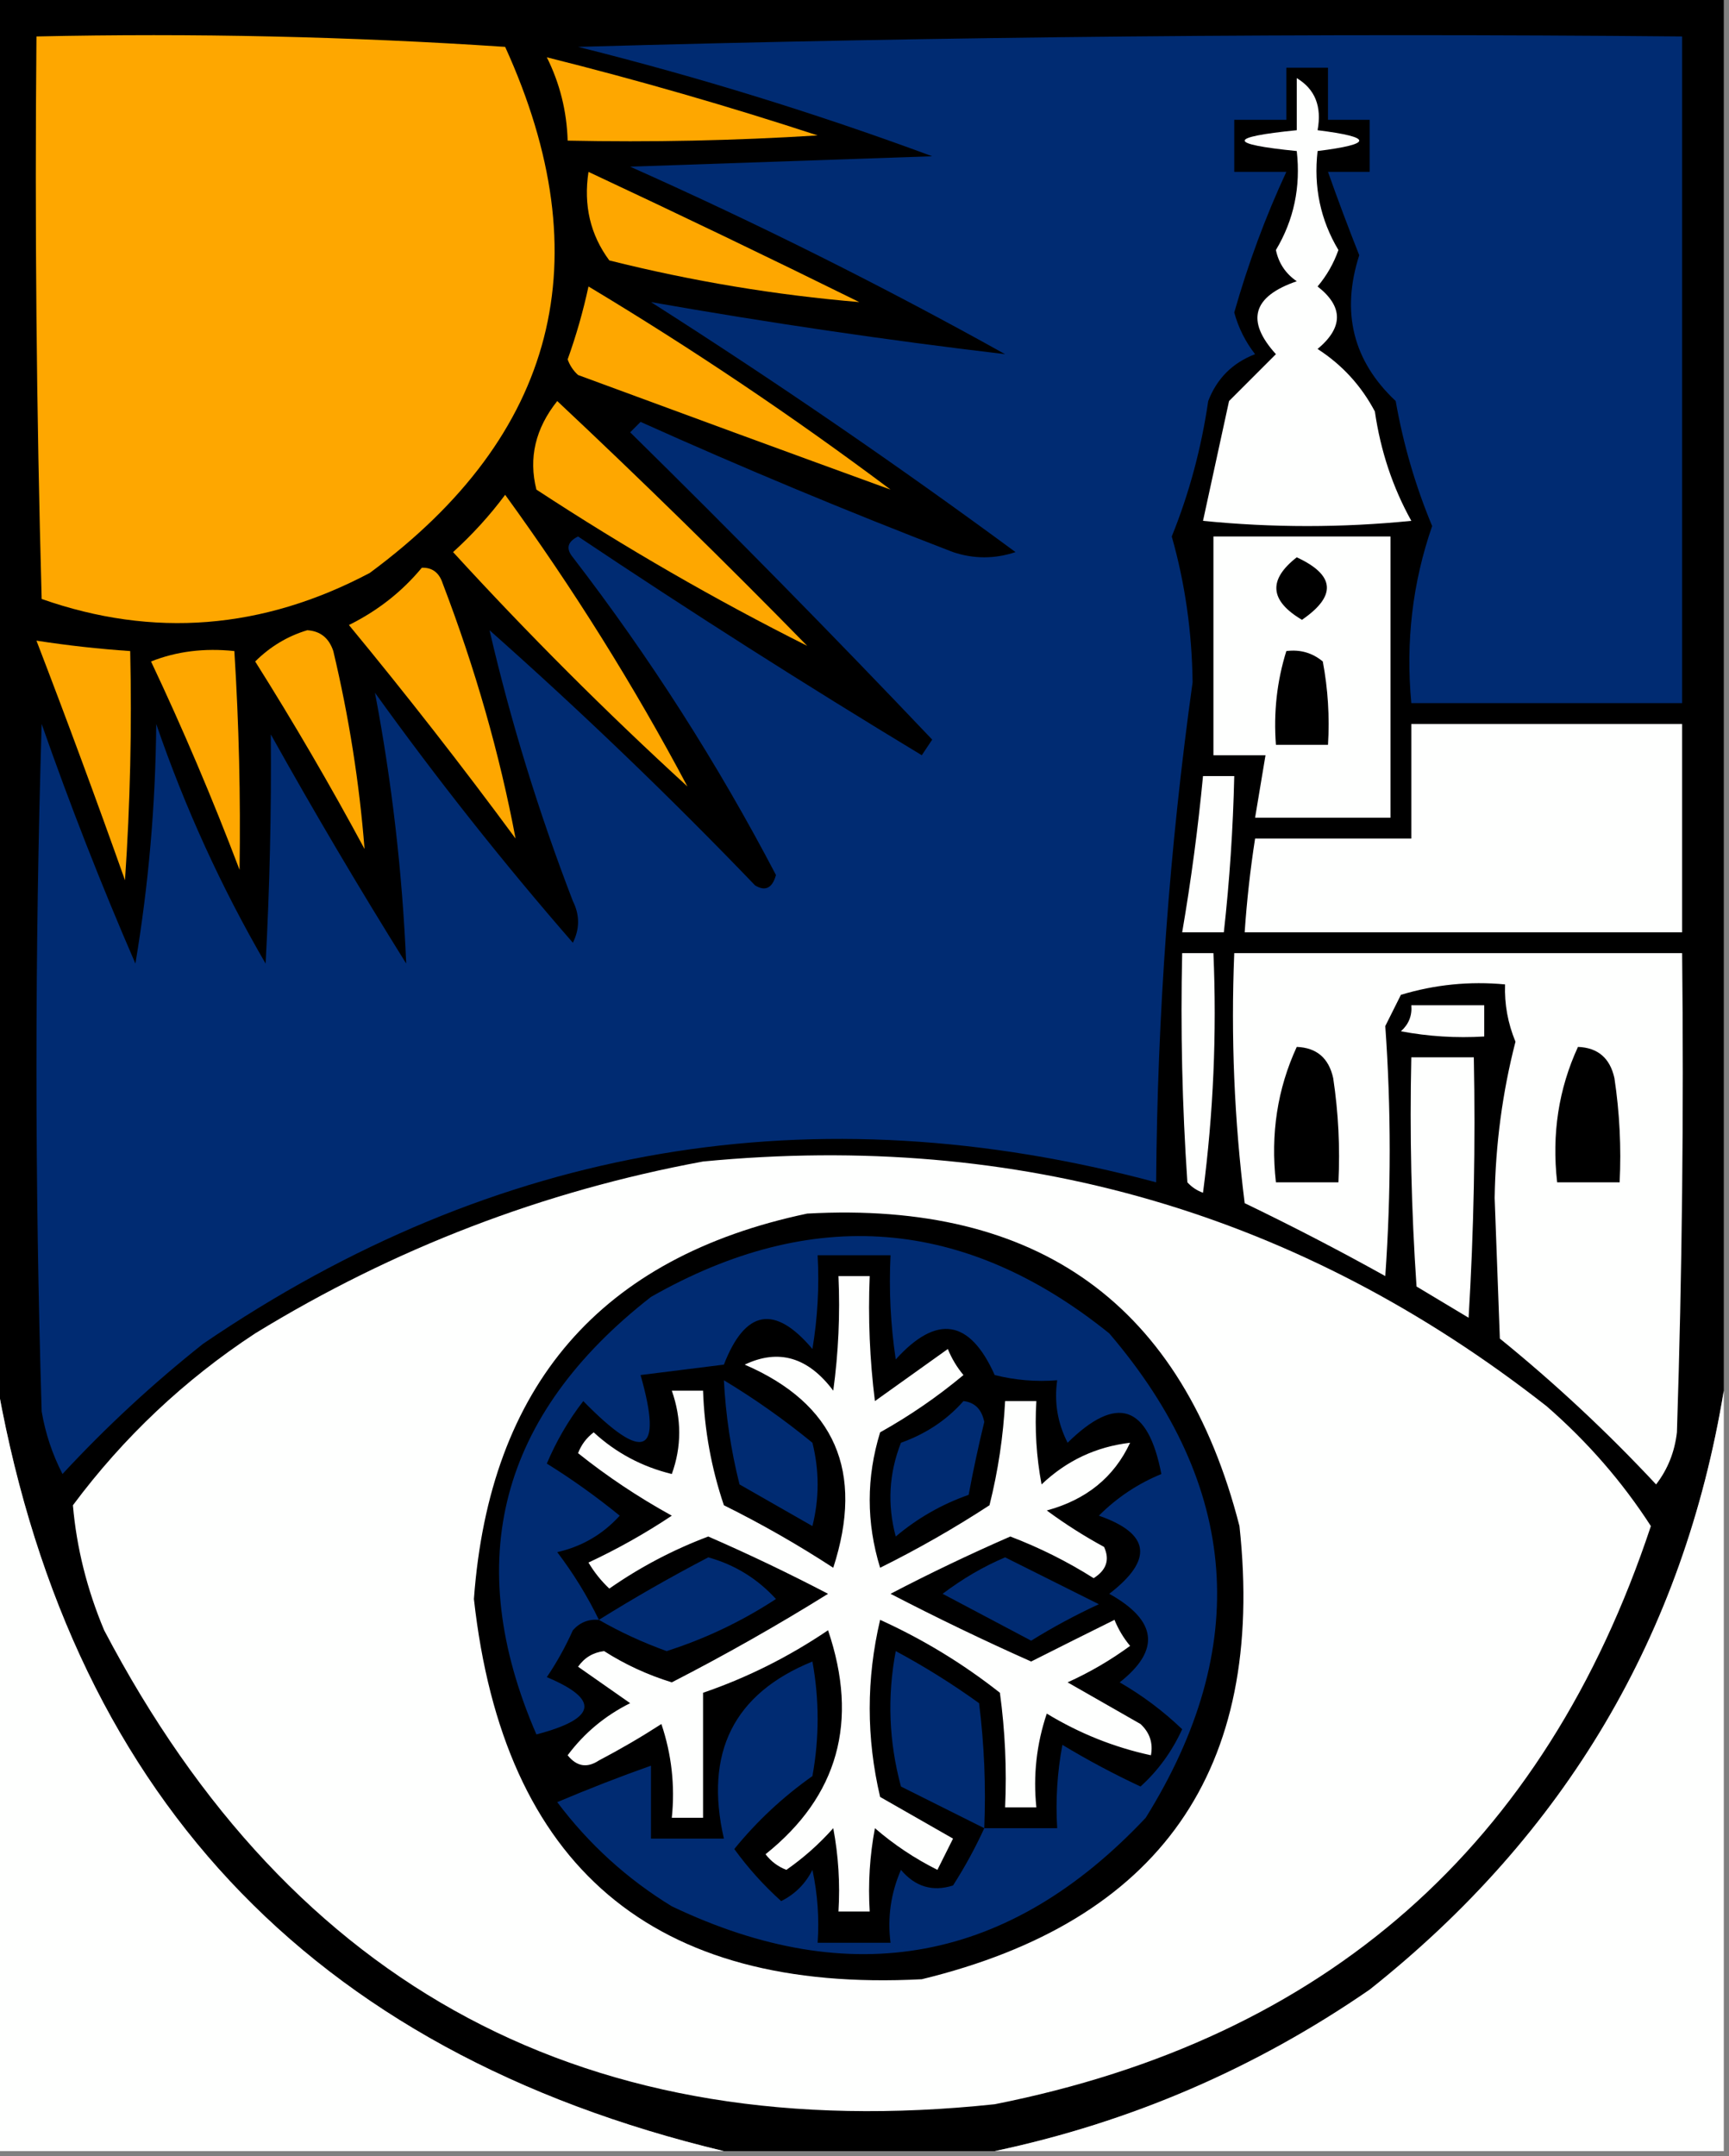 <?xml version="1.0" encoding="UTF-8"?>
<!DOCTYPE svg PUBLIC "-//W3C//DTD SVG 1.1//EN" "http://www.w3.org/Graphics/SVG/1.1/DTD/svg11.dtd">
<svg xmlns="http://www.w3.org/2000/svg" version="1.1" width="166px" height="207px" style="shape-rendering:geometricPrecision; text-rendering:geometricPrecision; image-rendering:optimizeQuality; fill-rule:evenodd; clip-rule:evenodd" xmlns:xlink="http://www.w3.org/1999/xlink">
<rect width="100%" height="100%" fill="#808080" stroke="none"/>
<g><path style="opacity:1" fill="#000000" d="M -0.5,-0.5 C 54.833,-0.5 110.167,-0.5 165.5,-0.5C 165.5,44.167 165.5,88.833 165.5,133.5C 161.634,156.914 150.301,176.08 131.5,191C 120.516,198.576 108.516,203.743 95.5,206.5C 86.833,206.5 78.167,206.5 69.5,206.5C 29.602,196.936 6.269,171.936 -0.5,131.5C -0.5,87.5 -0.5,43.5 -0.5,-0.5 Z"/></g>
<g><path style="opacity:1" fill="#fea700" d="M 3.5,3.5 C 18.515,3.167 33.515,3.501 48.5,4.5C 57.787,24.914 53.454,41.747 35.5,55C 25.228,60.436 14.728,61.269 4,57.5C 3.5,39.503 3.333,21.503 3.5,3.5 Z"/></g>
<g><path style="opacity:1" fill="#002b72" d="M 55.5,4.5 C 90.663,3.502 125.996,3.168 161.5,3.5C 161.5,24.833 161.5,46.167 161.5,67.5C 152.833,67.5 144.167,67.5 135.5,67.5C 134.946,61.605 135.612,55.938 137.5,50.5C 135.894,46.647 134.728,42.647 134,38.5C 129.905,34.653 128.739,29.986 130.5,24.5C 129.428,21.796 128.428,19.13 127.5,16.5C 128.833,16.5 130.167,16.5 131.5,16.5C 131.5,14.833 131.5,13.167 131.5,11.5C 130.167,11.5 128.833,11.5 127.5,11.5C 127.5,9.833 127.5,8.167 127.5,6.5C 126.167,6.5 124.833,6.5 123.5,6.5C 123.5,8.167 123.5,9.833 123.5,11.5C 121.833,11.5 120.167,11.5 118.5,11.5C 118.5,13.167 118.5,14.833 118.5,16.5C 120.167,16.5 121.833,16.5 123.5,16.5C 121.506,20.788 119.84,25.288 118.5,30C 118.903,31.473 119.57,32.806 120.5,34C 118.333,34.833 116.833,36.333 116,38.5C 115.336,43.046 114.169,47.379 112.5,51.5C 113.774,55.985 114.441,60.652 114.5,65.5C 112.283,81.396 111.117,97.396 111,113.5C 78.101,104.685 47.601,109.852 19.5,129C 14.673,132.827 10.173,136.994 6,141.5C 5.027,139.608 4.36,137.608 4,135.5C 3.333,113.5 3.333,91.5 4,69.5C 6.717,77.268 9.717,84.935 13,92.5C 14.267,84.938 14.934,77.271 15,69.5C 17.753,77.525 21.253,85.191 25.5,92.5C 25.894,85.199 26.061,77.866 26,70.5C 30.146,77.927 34.479,85.26 39,92.5C 38.626,83.731 37.626,75.065 36,66.5C 41.953,74.788 48.286,82.788 55,90.5C 55.667,89.167 55.667,87.833 55,86.5C 51.693,77.915 49.027,69.249 47,60.5C 55.83,68.33 64.33,76.497 72.5,85C 73.484,85.591 74.15,85.257 74.5,84C 68.88,73.257 62.38,63.09 55,53.5C 54.312,52.668 54.479,52.002 55.5,51.5C 66.331,58.75 77.331,65.75 88.5,72.5C 88.833,72 89.167,71.5 89.5,71C 79.982,60.982 70.315,51.149 60.5,41.5C 60.833,41.167 61.167,40.833 61.5,40.5C 71.385,44.943 81.385,49.109 91.5,53C 93.5,53.667 95.5,53.667 97.5,53C 86.108,44.609 74.441,36.609 62.5,29C 73.777,30.985 85.11,32.652 96.5,34C 84.779,27.473 72.779,21.473 60.5,16C 70.167,15.667 79.833,15.333 89.5,15C 78.379,10.885 67.046,7.385 55.5,4.5 Z"/></g>
<g><path style="opacity:1" fill="#fea700" d="M 52.5,5.5 C 61.245,7.687 69.911,10.187 78.5,13C 70.507,13.5 62.507,13.666 54.5,13.5C 54.416,10.673 53.75,8.006 52.5,5.5 Z"/></g>
<g><path style="opacity:1" fill="#fefffe" d="M 124.5,7.5 C 126.256,8.552 126.923,10.219 126.5,12.5C 131.833,13.167 131.833,13.833 126.5,14.5C 126.108,17.948 126.775,21.114 128.5,24C 128.05,25.285 127.383,26.452 126.5,27.5C 128.978,29.436 128.978,31.436 126.5,33.5C 128.858,35.024 130.691,37.024 132,39.5C 132.548,43.287 133.714,46.787 135.5,50C 128.833,50.667 122.167,50.667 115.5,50C 116.331,46.207 117.164,42.373 118,38.5C 119.522,36.978 121.022,35.478 122.5,34C 119.59,30.791 120.257,28.458 124.5,27C 123.426,26.261 122.759,25.261 122.5,24C 124.225,21.114 124.892,17.948 124.5,14.5C 117.833,13.833 117.833,13.167 124.5,12.5C 124.5,10.833 124.5,9.167 124.5,7.5 Z"/></g>
<g><path style="opacity:1" fill="#fea700" d="M 56.5,16.5 C 65.185,20.565 73.852,24.732 82.5,29C 74.446,28.324 66.446,26.991 58.5,25C 56.679,22.544 56.012,19.711 56.5,16.5 Z"/></g>
<g><path style="opacity:1" fill="#fea700" d="M 56.5,27.5 C 66.483,33.494 76.15,39.994 85.5,47C 75.6,43.398 65.6,39.731 55.5,36C 55.043,35.586 54.709,35.086 54.5,34.5C 55.325,32.199 55.992,29.865 56.5,27.5 Z"/></g>
<g><path style="opacity:1" fill="#fea700" d="M 53.5,38.5 C 61.632,46.131 69.632,53.964 77.5,62C 68.689,57.584 60.023,52.584 51.5,47C 50.733,43.969 51.4,41.136 53.5,38.5 Z"/></g>
<g><path style="opacity:1" fill="#fea700" d="M 48.5,47.5 C 55.043,56.511 60.877,65.844 66,75.5C 58.167,68.333 50.667,60.833 43.5,53C 45.373,51.296 47.04,49.463 48.5,47.5 Z"/></g>
<g><path style="opacity:1" fill="#fefffe" d="M 116.5,51.5 C 122.167,51.5 127.833,51.5 133.5,51.5C 133.5,60.5 133.5,69.5 133.5,78.5C 129.167,78.5 124.833,78.5 120.5,78.5C 120.833,76.5 121.167,74.5 121.5,72.5C 119.833,72.5 118.167,72.5 116.5,72.5C 116.5,65.5 116.5,58.5 116.5,51.5 Z"/></g>
<g><path style="opacity:1" fill="#000000" d="M 124.5,53.5 C 128.184,55.203 128.351,57.203 125,59.5C 121.898,57.663 121.731,55.663 124.5,53.5 Z"/></g>
<g><path style="opacity:1" fill="#fea700" d="M 40.5,54.5 C 41.497,54.47 42.164,54.97 42.5,56C 45.637,64.208 47.97,72.374 49.5,80.5C 44.358,73.523 39.024,66.69 33.5,60C 36.266,58.629 38.599,56.796 40.5,54.5 Z"/></g>
<g><path style="opacity:1" fill="#fea700" d="M 29.5,60.5 C 30.75,60.577 31.583,61.244 32,62.5C 33.502,68.817 34.502,75.15 35,81.5C 31.7,75.37 28.2,69.37 24.5,63.5C 25.947,62.065 27.614,61.065 29.5,60.5 Z"/></g>
<g><path style="opacity:1" fill="#fea700" d="M 3.5,61.5 C 6.482,61.963 9.482,62.296 12.5,62.5C 12.666,69.841 12.5,77.174 12,84.5C 9.258,76.771 6.425,69.105 3.5,61.5 Z"/></g>
<g><path style="opacity:1" fill="#fea700" d="M 14.5,63.5 C 16.948,62.527 19.615,62.194 22.5,62.5C 22.941,69.507 23.108,76.507 23,83.5C 20.385,76.618 17.551,69.951 14.5,63.5 Z"/></g>
<g><path style="opacity:1" fill="#000000" d="M 123.5,62.5 C 124.822,62.33 125.989,62.663 127,63.5C 127.497,66.146 127.664,68.813 127.5,71.5C 125.833,71.5 124.167,71.5 122.5,71.5C 122.264,68.391 122.597,65.391 123.5,62.5 Z"/></g>
<g><path style="opacity:1" fill="#fefffe" d="M 135.5,69.5 C 144.167,69.5 152.833,69.5 161.5,69.5C 161.5,76.167 161.5,82.833 161.5,89.5C 147.5,89.5 133.5,89.5 119.5,89.5C 119.704,86.482 120.037,83.482 120.5,80.5C 125.5,80.5 130.5,80.5 135.5,80.5C 135.5,76.833 135.5,73.167 135.5,69.5 Z"/></g>
<g><path style="opacity:1" fill="#fefffe" d="M 115.5,74.5 C 116.5,74.5 117.5,74.5 118.5,74.5C 118.387,79.518 118.053,84.518 117.5,89.5C 116.167,89.5 114.833,89.5 113.5,89.5C 114.353,84.53 115.02,79.53 115.5,74.5 Z"/></g>
<g><path style="opacity:1" fill="#fefffe" d="M 113.5,91.5 C 114.5,91.5 115.5,91.5 116.5,91.5C 116.831,99.195 116.497,106.862 115.5,114.5C 114.914,114.291 114.414,113.957 114,113.5C 113.5,106.174 113.334,98.841 113.5,91.5 Z"/></g>
<g><path style="opacity:1" fill="#fefffe" d="M 118.5,91.5 C 132.833,91.5 147.167,91.5 161.5,91.5C 161.667,106.837 161.5,122.17 161,137.5C 160.784,139.384 160.117,141.051 159,142.5C 154.301,137.466 149.301,132.8 144,128.5C 143.833,124 143.667,119.5 143.5,115C 143.581,109.861 144.247,104.861 145.5,100C 144.767,98.234 144.433,96.401 144.5,94.5C 141.102,94.18 137.768,94.513 134.5,95.5C 134,96.5 133.5,97.5 133,98.5C 133.566,106.447 133.566,114.447 133,122.5C 128.579,120.039 124.079,117.706 119.5,115.5C 118.502,107.528 118.169,99.528 118.5,91.5 Z"/></g>
<g><path style="opacity:1" fill="#fefffe" d="M 135.5,96.5 C 137.833,96.5 140.167,96.5 142.5,96.5C 142.5,97.5 142.5,98.5 142.5,99.5C 139.813,99.664 137.146,99.497 134.5,99C 135.252,98.329 135.586,97.496 135.5,96.5 Z"/></g>
<g><path style="opacity:1" fill="#000000" d="M 124.5,100.5 C 126.411,100.574 127.578,101.574 128,103.5C 128.498,106.817 128.665,110.15 128.5,113.5C 126.5,113.5 124.5,113.5 122.5,113.5C 121.975,108.86 122.642,104.527 124.5,100.5 Z"/></g>
<g><path style="opacity:1" fill="#000000" d="M 151.5,100.5 C 153.411,100.574 154.578,101.574 155,103.5C 155.498,106.817 155.665,110.15 155.5,113.5C 153.5,113.5 151.5,113.5 149.5,113.5C 148.975,108.86 149.642,104.527 151.5,100.5 Z"/></g>
<g><path style="opacity:1" fill="#fefffe" d="M 135.5,101.5 C 137.5,101.5 139.5,101.5 141.5,101.5C 141.666,109.84 141.5,118.173 141,126.5C 139.333,125.5 137.667,124.5 136,123.5C 135.5,116.174 135.334,108.841 135.5,101.5 Z"/></g>
<g><path style="opacity:1" fill="#fefffe" d="M 67.5,111.5 C 97.806,108.58 124.806,116.413 148.5,135C 152.424,138.417 155.757,142.25 158.5,146.5C 148.303,177.193 127.303,195.693 95.5,202C 56.59,206.131 28.09,190.964 10,156.5C 8.353,152.578 7.353,148.578 7,144.5C 11.875,137.958 17.708,132.458 24.5,128C 37.829,119.835 52.163,114.335 67.5,111.5 Z"/></g>
<g><path style="opacity:1" fill="#000000" d="M 77.5,116.5 C 99.735,115.273 113.568,125.273 119,146.5C 121.534,169.939 111.367,184.439 88.5,190C 62.68,191.346 48.347,179.179 45.5,153.5C 46.999,133.014 57.666,120.681 77.5,116.5 Z"/></g>
<g><path style="opacity:1" fill="#002b72" d="M 94.5,175.5 C 96.833,175.5 99.167,175.5 101.5,175.5C 101.336,172.813 101.503,170.146 102,167.5C 104.421,168.961 106.921,170.294 109.5,171.5C 111.188,169.971 112.521,168.137 113.5,166C 111.679,164.257 109.679,162.757 107.5,161.5C 111.437,158.402 111.104,155.569 106.5,153C 110.763,149.72 110.429,147.22 105.5,145.5C 107.234,143.766 109.234,142.432 111.5,141.5C 110.22,134.851 107.22,133.851 102.5,138.5C 101.534,136.604 101.201,134.604 101.5,132.5C 99.473,132.662 97.473,132.495 95.5,132C 93.109,126.648 89.943,126.148 86,130.5C 85.502,127.183 85.335,123.85 85.5,120.5C 83.167,120.5 80.833,120.5 78.5,120.5C 78.665,123.518 78.498,126.518 78,129.5C 74.386,125.215 71.553,125.715 69.5,131C 66.833,131.333 64.167,131.667 61.5,132C 63.674,139.636 61.841,140.47 56,134.5C 54.581,136.336 53.414,138.336 52.5,140.5C 54.891,141.982 57.224,143.649 59.5,145.5C 57.869,147.297 55.869,148.464 53.5,149C 55.059,151.052 56.392,153.219 57.5,155.5C 56.504,155.414 55.671,155.748 55,156.5C 54.294,158.081 53.46,159.581 52.5,161C 57.623,163.151 57.29,164.984 51.5,166.5C 44.288,149.855 47.955,135.855 62.5,124.5C 77.981,115.682 92.648,116.848 106.5,128C 119.018,142.646 120.185,158.146 110,174.5C 96.926,188.396 81.759,191.23 64.5,183C 60.209,180.377 56.542,177.044 53.5,173C 56.53,171.716 59.53,170.549 62.5,169.5C 62.5,171.833 62.5,174.167 62.5,176.5C 64.833,176.5 67.167,176.5 69.5,176.5C 67.609,168.244 70.442,162.577 78,159.5C 78.667,163.167 78.667,166.833 78,170.5C 75.173,172.494 72.673,174.828 70.5,177.5C 71.815,179.316 73.315,180.983 75,182.5C 76.333,181.833 77.333,180.833 78,179.5C 78.497,181.81 78.663,184.143 78.5,186.5C 80.833,186.5 83.167,186.5 85.5,186.5C 85.192,184.076 85.526,181.743 86.5,179.5C 87.869,181.124 89.535,181.624 91.5,181C 92.639,179.22 93.639,177.386 94.5,175.5 Z"/></g>
<g><path style="opacity:1" fill="#fefffe" d="M 80.5,122.5 C 81.5,122.5 82.5,122.5 83.5,122.5C 83.335,126.514 83.501,130.514 84,134.5C 86.333,132.833 88.667,131.167 91,129.5C 91.374,130.416 91.874,131.25 92.5,132C 90.007,134.08 87.341,135.914 84.5,137.5C 83.167,141.833 83.167,146.167 84.5,150.5C 88.129,148.7 91.629,146.7 95,144.5C 95.826,141.207 96.326,137.874 96.5,134.5C 97.5,134.5 98.5,134.5 99.5,134.5C 99.336,137.187 99.503,139.854 100,142.5C 102.397,140.218 105.231,138.884 108.5,138.5C 106.963,141.804 104.296,143.971 100.5,145C 102.249,146.292 104.082,147.458 106,148.5C 106.563,149.725 106.23,150.725 105,151.5C 102.473,149.903 99.806,148.57 97,147.5C 93.075,149.213 89.242,151.046 85.5,153C 89.939,155.303 94.439,157.47 99,159.5C 101.677,158.149 104.343,156.816 107,155.5C 107.374,156.416 107.874,157.25 108.5,158C 106.624,159.375 104.624,160.542 102.5,161.5C 104.828,162.824 107.161,164.157 109.5,165.5C 110.386,166.325 110.719,167.325 110.5,168.5C 106.973,167.74 103.64,166.406 100.5,164.5C 99.516,167.428 99.183,170.428 99.5,173.5C 98.5,173.5 97.5,173.5 96.5,173.5C 96.665,169.818 96.499,166.152 96,162.5C 92.459,159.706 88.626,157.373 84.5,155.5C 83.167,161.167 83.167,166.833 84.5,172.5C 86.839,173.843 89.172,175.176 91.5,176.5C 91,177.5 90.5,178.5 90,179.5C 87.828,178.415 85.828,177.081 84,175.5C 83.503,178.146 83.336,180.813 83.5,183.5C 82.5,183.5 81.5,183.5 80.5,183.5C 80.664,180.813 80.497,178.146 80,175.5C 78.649,177.019 77.149,178.352 75.5,179.5C 74.692,179.192 74.025,178.692 73.5,178C 80.472,172.428 82.472,165.261 79.5,156.5C 75.715,159.059 71.715,161.059 67.5,162.5C 67.5,166.5 67.5,170.5 67.5,174.5C 66.5,174.5 65.5,174.5 64.5,174.5C 64.817,171.428 64.484,168.428 63.5,165.5C 61.547,166.761 59.547,167.927 57.5,169C 56.365,169.749 55.365,169.583 54.5,168.5C 56.09,166.367 58.09,164.701 60.5,163.5C 58.833,162.333 57.167,161.167 55.5,160C 56.108,159.13 56.941,158.63 58,158.5C 60.005,159.783 62.172,160.783 64.5,161.5C 69.628,158.867 74.628,156.033 79.5,153C 75.728,151.03 71.894,149.197 68,147.5C 64.612,148.777 61.445,150.444 58.5,152.5C 57.713,151.758 57.047,150.925 56.5,150C 59.3,148.691 61.967,147.191 64.5,145.5C 61.301,143.738 58.301,141.738 55.5,139.5C 55.808,138.692 56.308,138.025 57,137.5C 59.143,139.471 61.643,140.804 64.5,141.5C 65.449,138.874 65.449,136.208 64.5,133.5C 65.5,133.5 66.5,133.5 67.5,133.5C 67.627,137.262 68.294,140.928 69.5,144.5C 73.129,146.3 76.629,148.3 80,150.5C 83,141.252 80.166,134.752 71.5,131C 74.756,129.451 77.589,130.284 80,133.5C 80.499,129.848 80.665,126.182 80.5,122.5 Z"/></g>
<g><path style="opacity:1" fill="#fefffe" d="M -0.5,131.5 C 6.269,171.936 29.602,196.936 69.5,206.5C 46.167,206.5 22.833,206.5 -0.5,206.5C -0.5,181.5 -0.5,156.5 -0.5,131.5 Z"/></g>
<g><path style="opacity:1" fill="#002b72" d="M 69.5,132.5 C 72.454,134.28 75.287,136.28 78,138.5C 78.667,141.167 78.667,143.833 78,146.5C 75.667,145.167 73.333,143.833 71,142.5C 70.174,139.207 69.674,135.874 69.5,132.5 Z"/></g>
<g><path style="opacity:1" fill="#fefffe" d="M 165.5,133.5 C 165.5,157.833 165.5,182.167 165.5,206.5C 142.167,206.5 118.833,206.5 95.5,206.5C 108.516,203.743 120.516,198.576 131.5,191C 150.301,176.08 161.634,156.914 165.5,133.5 Z"/></g>
<g><path style="opacity:1" fill="#002b72" d="M 92.5,134.5 C 93.586,134.62 94.253,135.287 94.5,136.5C 93.936,138.819 93.436,141.153 93,143.5C 90.429,144.401 88.096,145.734 86,147.5C 85.179,144.446 85.345,141.446 86.5,138.5C 88.911,137.639 90.911,136.306 92.5,134.5 Z"/></g>
<g><path style="opacity:1" fill="#002b72" d="M 57.5,155.5 C 60.891,153.385 64.391,151.385 68,149.5C 70.543,150.207 72.71,151.54 74.5,153.5C 71.21,155.65 67.71,157.317 64,158.5C 61.694,157.666 59.527,156.666 57.5,155.5 Z"/></g>
<g><path style="opacity:1" fill="#002b72" d="M 96.5,149.5 C 99.473,150.987 102.473,152.487 105.5,154C 103.254,155.039 101.087,156.206 99,157.5C 96.167,156 93.333,154.5 90.5,153C 92.432,151.541 94.432,150.375 96.5,149.5 Z"/></g>
<g><path style="opacity:1" fill="#002b72" d="M 94.5,175.5 C 91.86,174.18 89.193,172.847 86.5,171.5C 85.339,167.205 85.172,162.871 86,158.5C 88.762,159.981 91.429,161.647 94,163.5C 94.499,167.486 94.665,171.486 94.5,175.5 Z"/></g>
</svg>
